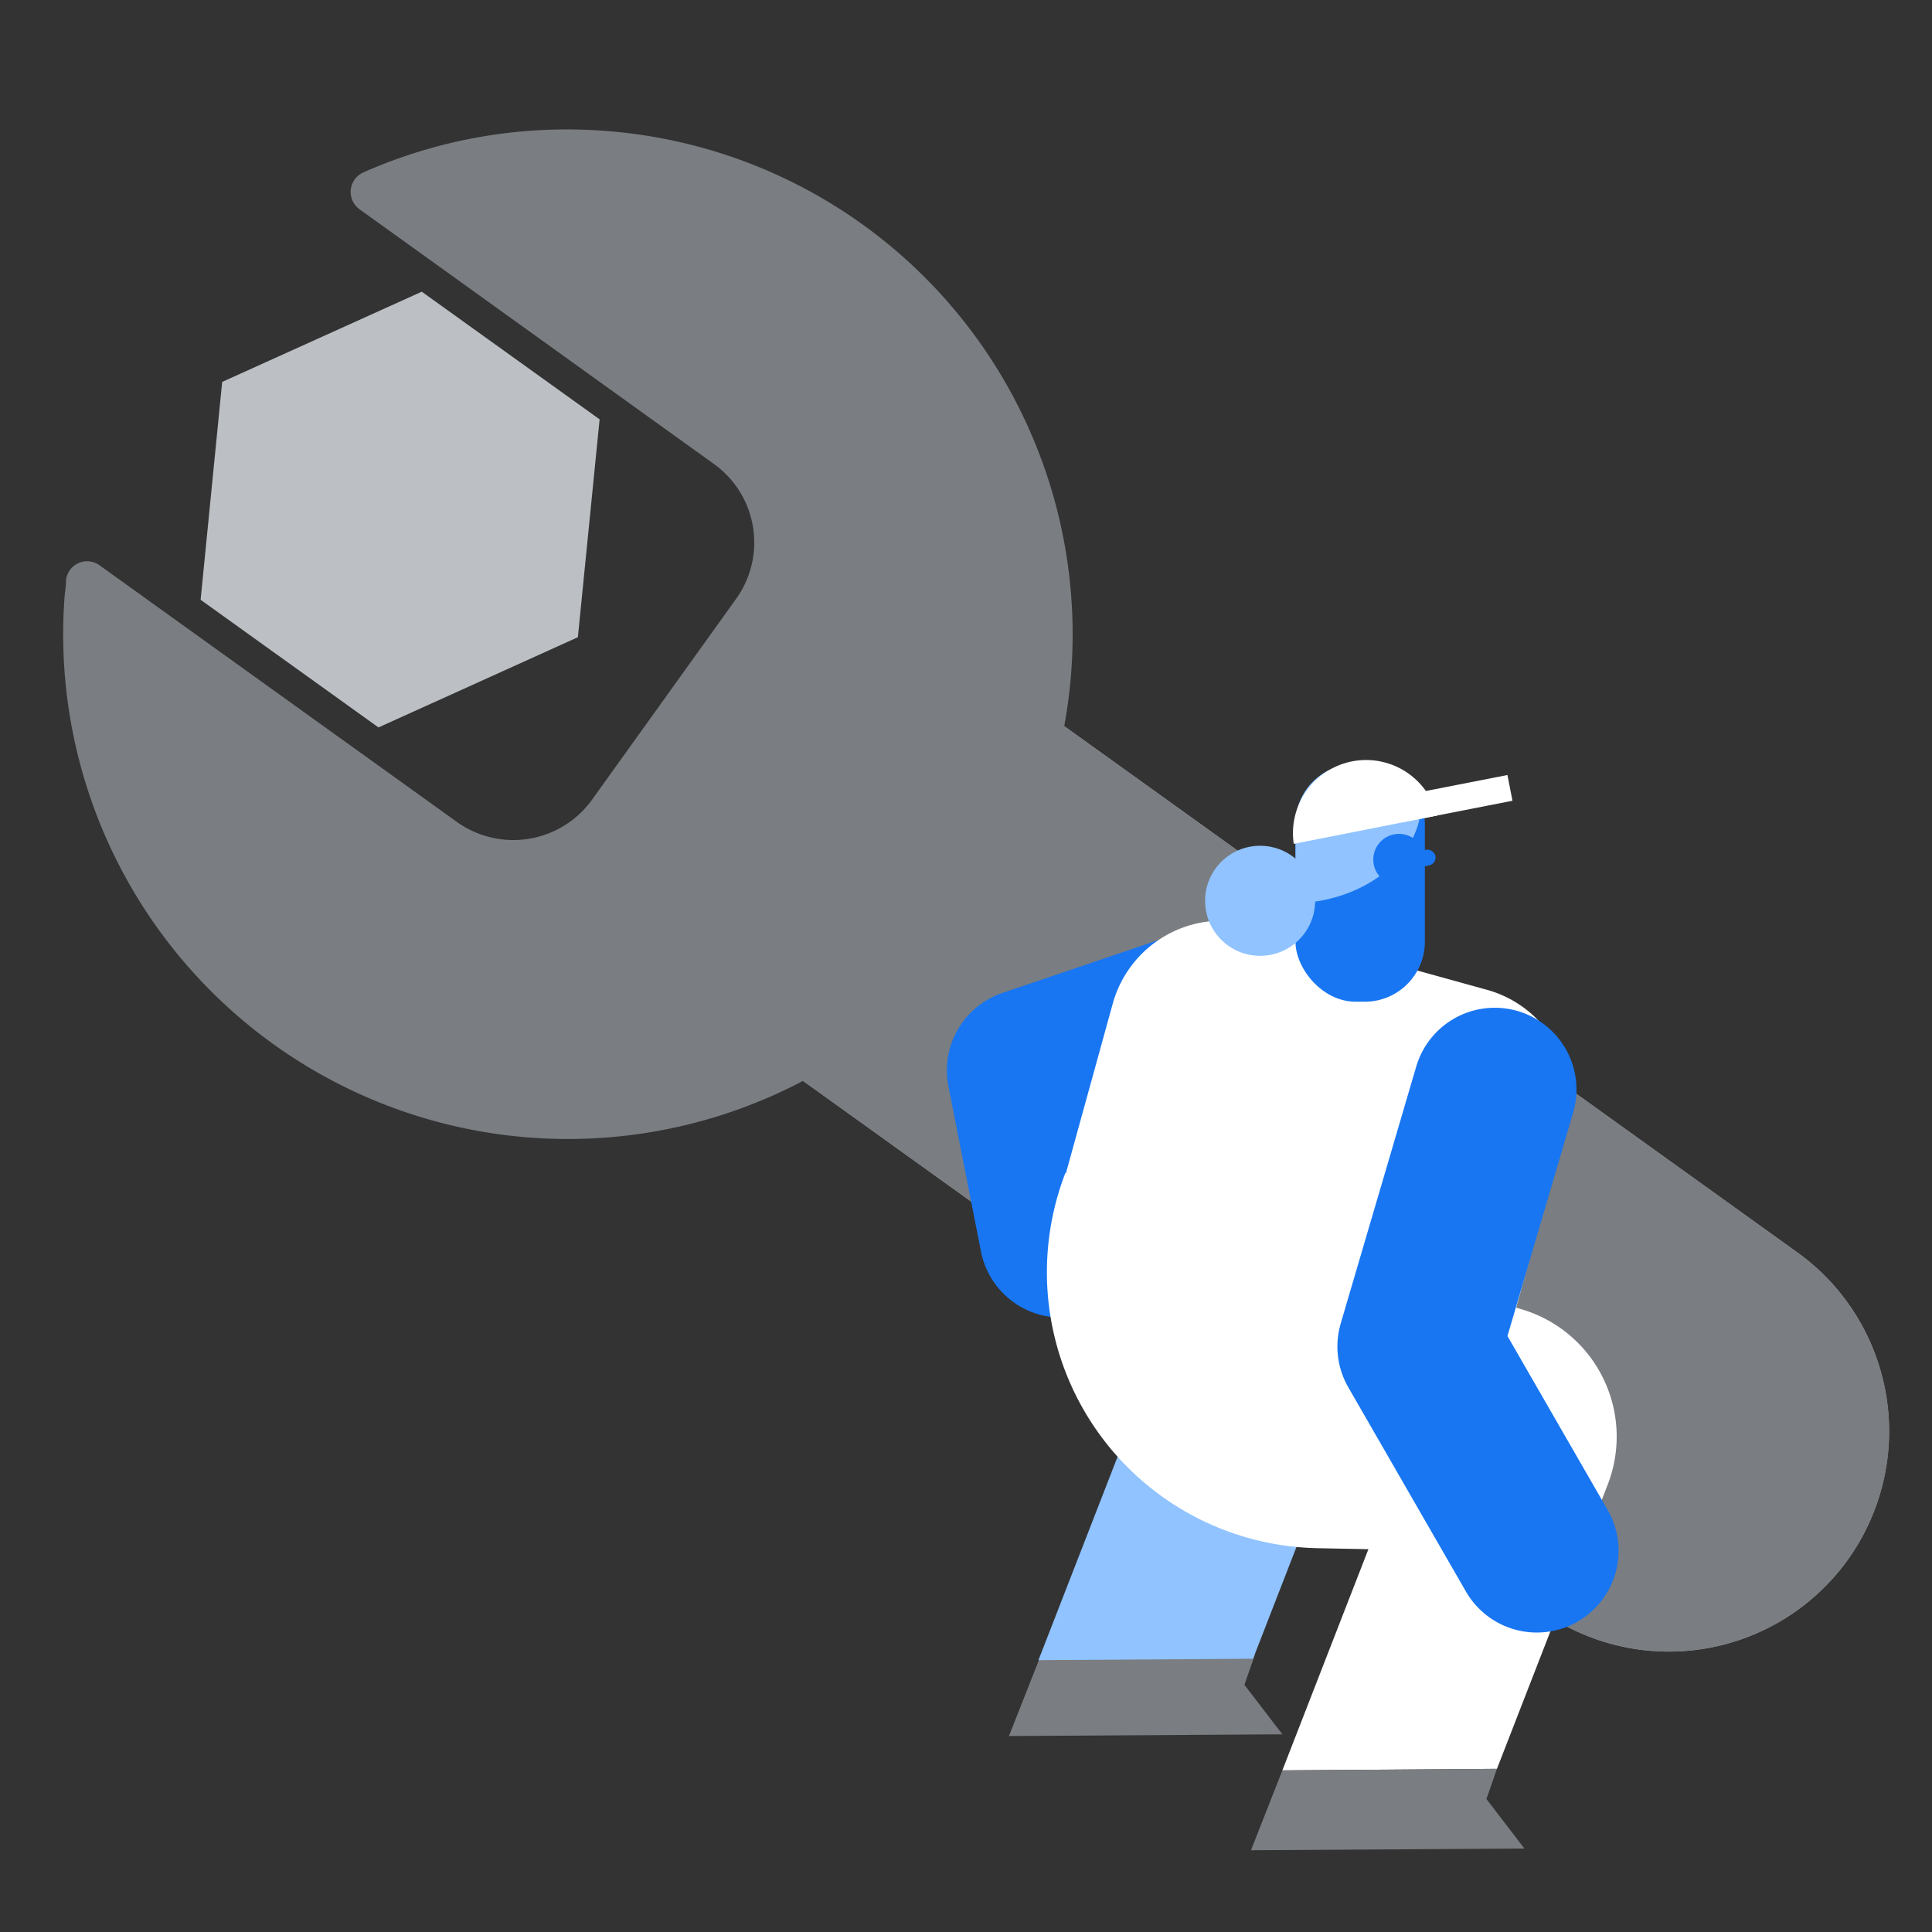 <svg xmlns="http://www.w3.org/2000/svg" viewBox="0 0 112 112">
  <rect x="0" y="0" width="112" height="112" fill="#333333" stroke="none"/>
  <defs>
    <clipPath id="clip-path">
      <path class="cls-1" d="M107.12 90.42a12.77 12.77 0 01-17.82 2.93L41.2 58.82l14.89-20.75 48.1 34.53a12.77 12.77 0 012.93 17.82z"/>
    </clipPath>
    <clipPath id="clip-path-2">
      <rect x="75.1" y="44.29" width="7.5" height="13.78" rx="3.48" fill="none"/>
    </clipPath>
    <style>
      .cls-1{fill:#97999f}.cls-7{fill:none}.cls-3{fill:#fff}.cls-4{fill:#7a7d81}.cls-5{fill:#90c3ff}.cls-7{stroke:#1876f2;stroke-linecap:round;stroke-linejoin:round;stroke-width:9.48px}.cls-10{fill:#1876f2}
    </style>
  </defs>
  <g id="General">
    <path class="cls-3" d="M86.78 102.54l-12.44.09 7.73-19.87 10.77 4.19-6.06 15.59z"/>
    <path class="cls-4" d="M88.37 107.16l-15.85.1 1.82-4.63 12.44-.09-.61 1.75 2.2 2.87zM74.34 100.54l-15.85.1L60.32 96l12.43-.08-.61 1.75 2.2 2.87z"/>
    <path class="cls-5" d="M72.64 96.16l-12.44.08 7.73-19.87 10.77 4.19-6.06 15.6z"/>
    <path class="cls-1" d="M107.12 90.42a12.77 12.77 0 01-17.82 2.93L41.2 58.82l14.89-20.75 48.1 34.53a12.77 12.77 0 012.93 17.82z"/>
    <g clip-path="url(#clip-path)">
      <path class="cls-4" d="M107.12 90.42a12.77 12.77 0 01-17.82 2.93L41.2 58.82l14.89-20.75 48.1 34.53a12.77 12.77 0 012.93 17.82z"/>
    </g>
    <path class="cls-7" d="M68.76 58.96l-9.13 3.09 1.89 9.59"/>
    <path class="cls-3" d="M87.69 76.55l-26.25-7.26 3.07-11.12a6.56 6.56 0 018.07-4.56l13.62 3.77a6.54 6.54 0 014.56 8.06z"/>
    <path class="cls-4" d="M35.35 7.61A29.17 29.17 0 0021.05 10a1.24 1.24 0 00-.21 2.13L41.39 26.9a5.6 5.6 0 011.28 7.82l-8.35 11.64a5.62 5.62 0 01-7.83 1.29L5.77 32.77a1.23 1.23 0 00-1.94.84c0 .39-.08.78-.1 1.17A29.26 29.26 0 1035.35 7.61z"/>
    <path class="cls-3" d="M91.66 90.06l-15.27-.31A16 16 0 0161.76 68l26.45 7.9a7.7 7.7 0 015 10.14z"/>
    <path fill="#bcc0c4" d="M34.76 24.31l-10.31-7.4-11.57 5.23-1.25 12.63 10.31 7.4 11.56-5.23 1.26-12.63z"/>
    <path class="cls-7" d="M86.65 63.16l-4.38 14.9 6.82 11.84"/>
    <g clip-path="url(#clip-path-2)">
      <rect class="cls-10" x="75.1" y="44.29" width="7.5" height="13.78" rx="3.48"/>
      <ellipse class="cls-5" cx="74.83" cy="46.44" rx="7.58" ry="5.93"/>
    </g>
    <path class="cls-3" d="M75 48.92a4.24 4.24 0 018.31-1.64"/>
    <circle class="cls-10" cx="81.1" cy="49.83" r="1.49"/>
    <circle class="cls-5" cx="73.05" cy="52.22" r="3.19"/>
    <path class="cls-3" transform="rotate(-11.08 84.387 46.274)" d="M81.18 45.53h6.41v1.52h-6.41z"/>
    <rect class="cls-10" x="81.33" y="49.37" width="1.9" height=".92" rx=".46" transform="rotate(-13.22 82.251 49.804)"/>
  </g>
</svg>